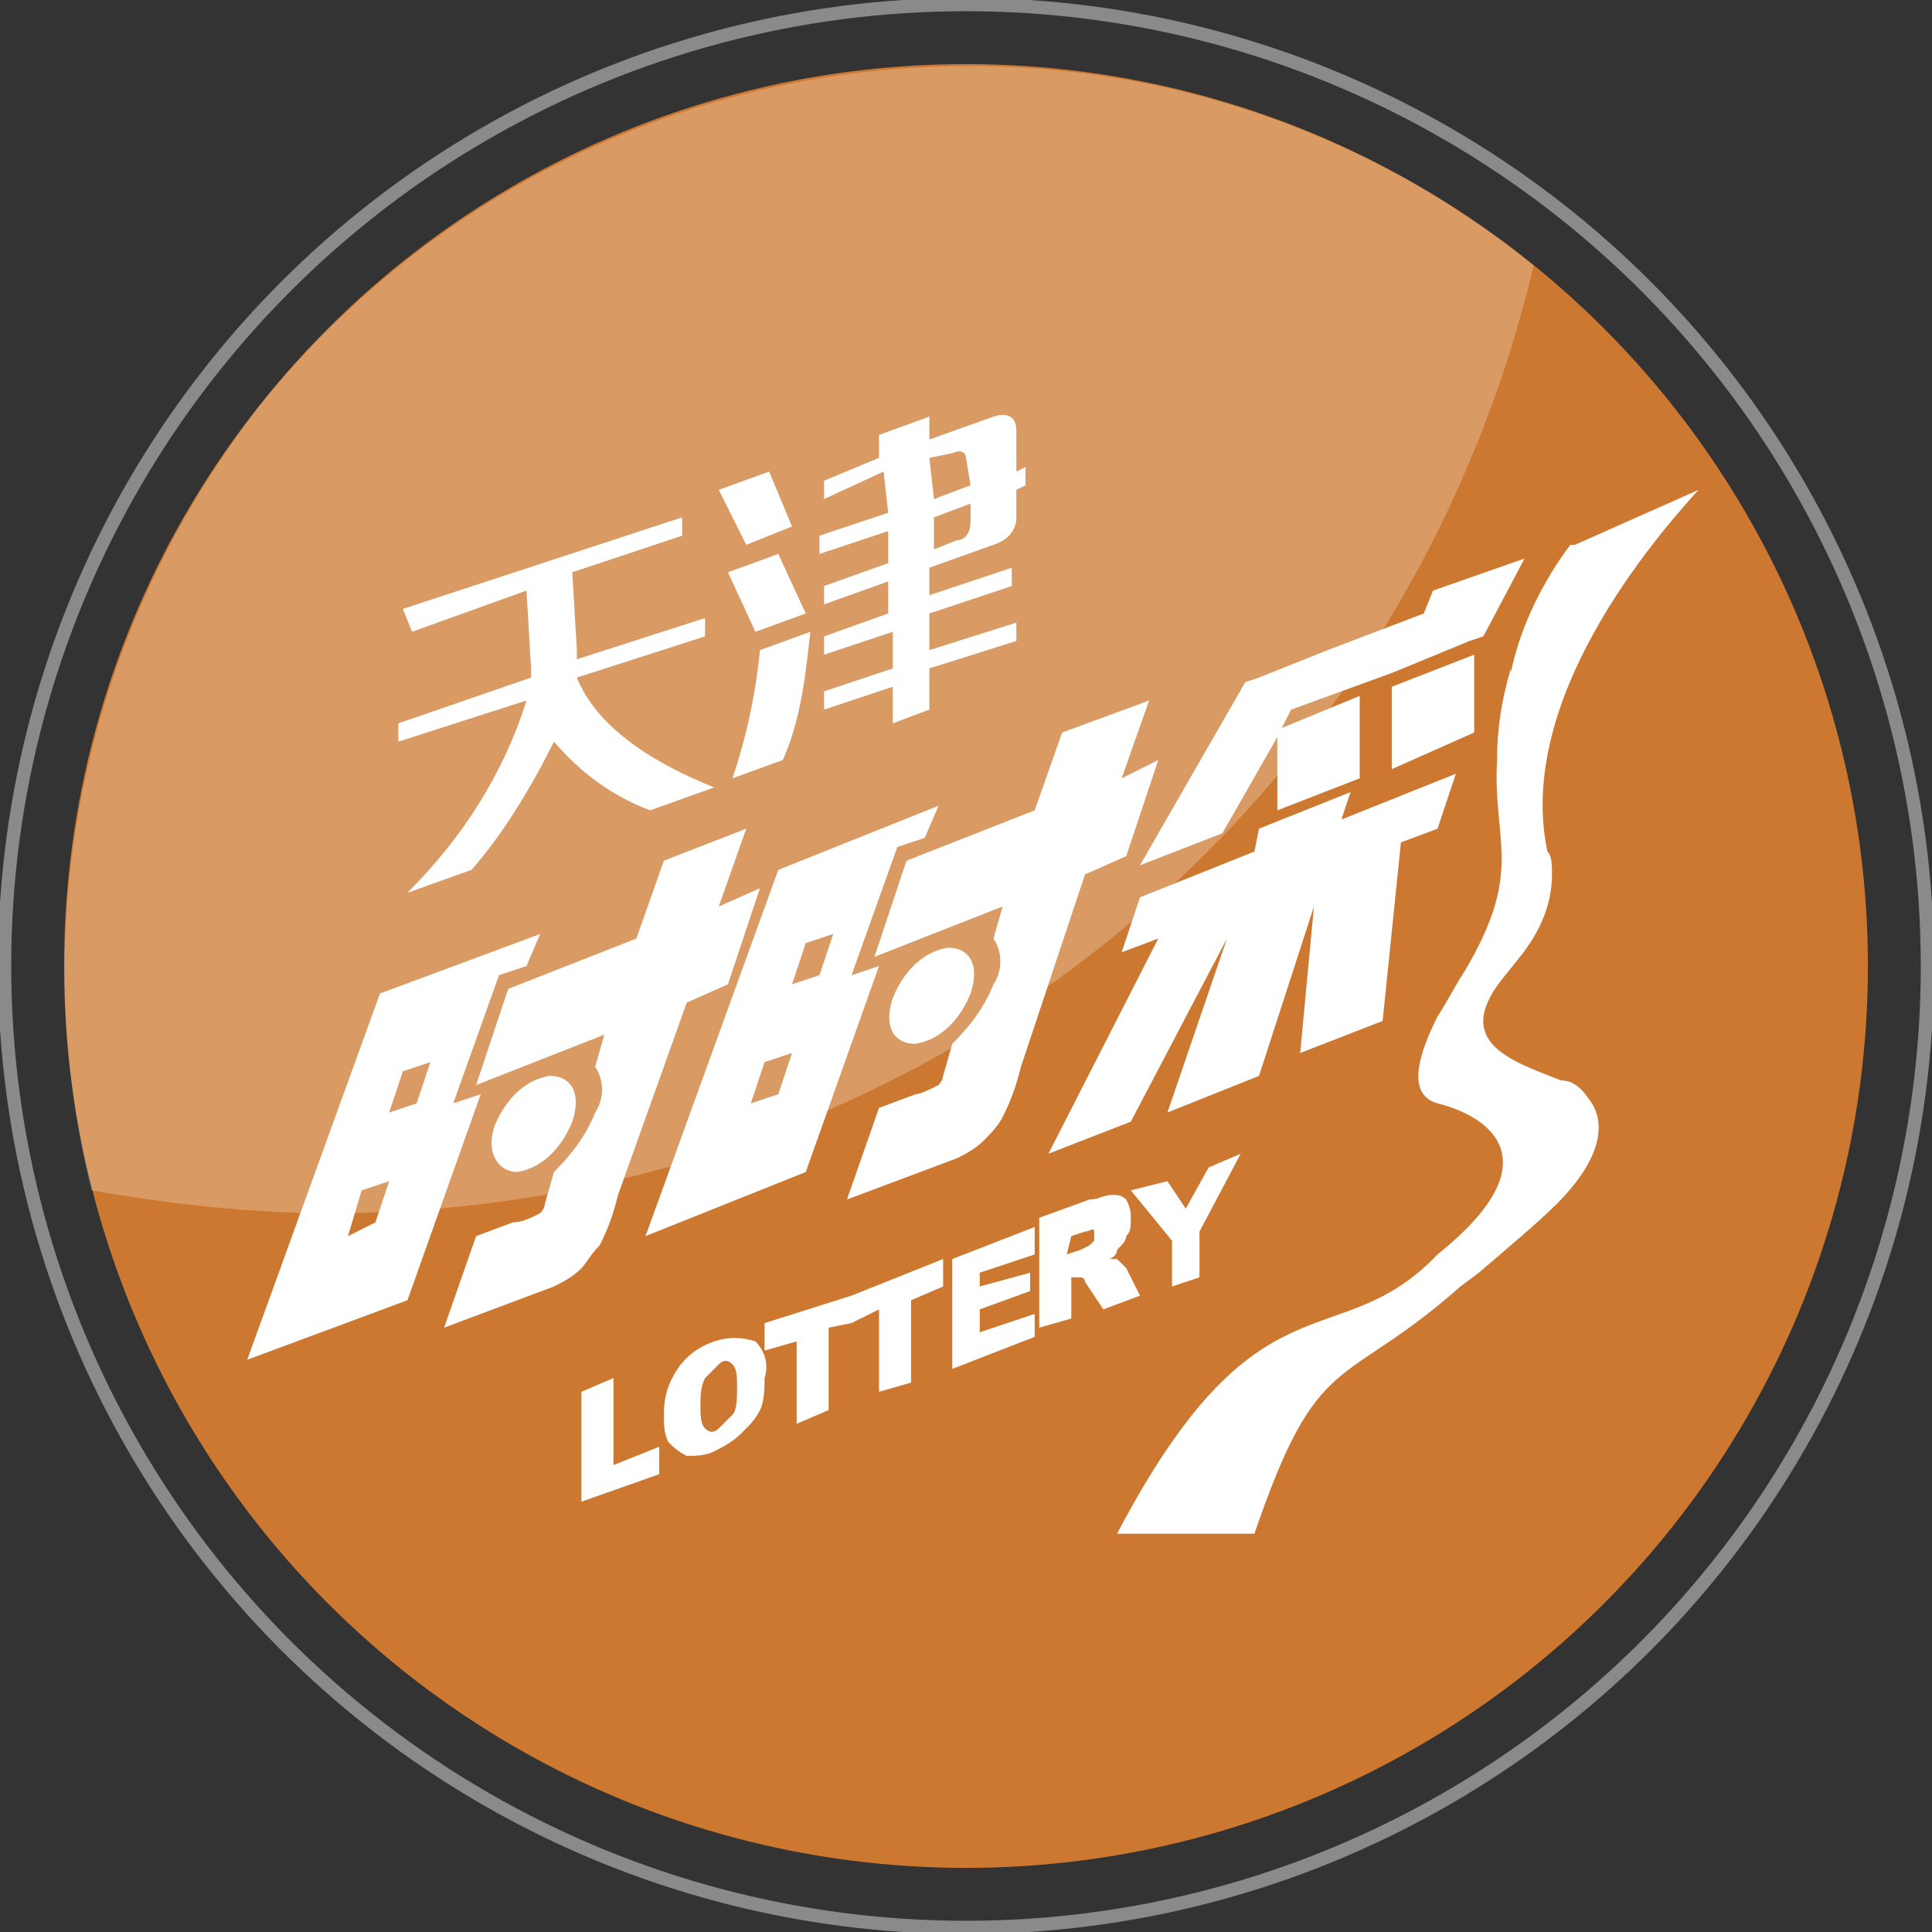 <?xml version="1.0" encoding="utf-8"?>
<!-- Generator: Adobe Illustrator 21.0.0, SVG Export Plug-In . SVG Version: 6.00 Build 0)  -->
<svg version="1.1" id="图层_1" xmlns="http://www.w3.org/2000/svg" xmlns:xlink="http://www.w3.org/1999/xlink" x="0px" y="0px"
	 width="42.2px" height="42.2px" viewBox="0 0 42.2 42.2" style="enable-background:new 0 0 42.2 42.2;" xml:space="preserve">
<rect x="0" y="0" width="42.2" height="42.2" fill="#333333" stroke="none"/>
<style type="text/css">
	.st0{opacity:0.46;fill:none;stroke:#EFEFEF;stroke-width:0.29;stroke-miterlimit:10;enable-background:new    ;}
	.st1{opacity:0.8;fill:#F28930;enable-background:new    ;}
	.st2{opacity:0.25;fill:#FFFFFF;enable-background:new    ;}
	.st3{fill:none;}
	.st4{fill:#FFFFFF;}
</style>
<title>menu_tjssc</title>
<g id="图层_2">
	<g id="左側選單">
		<circle class="st0" cx="21.1" cy="21.1" r="21"/>
		<circle class="st1" cx="21.1" cy="21.1" r="19.7"/>
		<path class="st2" d="M33.5,5.8C25.1-1,12.7,0.3,5.8,8.7C1.9,13.6,0.5,20,2,26c1.7,0.3,3.5,0.5,5.2,0.5C19.8,26.5,30.6,18,33.5,5.8
			z"/>
		<polygon class="st3" points="7.6,27 8.2,26.7 8.5,25.8 7.9,26 		"/>
		<path class="st3" d="M15.6,29.9c-0.1,0.1-0.3,0.2-0.3,0.3c-0.1,0.2-0.1,0.4-0.1,0.6c0,0.2,0,0.3,0.1,0.5c0.1,0.1,0.2,0.1,0.3,0
			c0.1-0.1,0.3-0.1,0.3-0.3c0.1-0.2,0.1-0.4,0.1-0.6c0-0.2,0-0.3-0.1-0.5C15.8,29.8,15.7,29.8,15.6,29.9z"/>
		<polygon class="st3" points="16.9,23.9 17.3,23 16.7,23.3 16.3,24.2 		"/>
		<polygon class="st3" points="8.6,24.3 9.1,24.1 9.5,23.2 8.9,23.4 		"/>
		<path class="st3" d="M23,28.3c0,0,0.1-0.1,0.1-0.1c0,0,0-0.1,0-0.1c0-0.1,0-0.1-0.1-0.1c0,0-0.1,0-0.2,0L22.5,28v0.5l0.3-0.1
			L23,28.3z"/>
		<polygon class="st3" points="18.2,20.4 17.6,20.6 17.3,21.5 17.9,21.3 		"/>
		<path class="st4" d="M9.9,24.1l1-2.8l0.6-0.2l0.3-0.7l-3.5,1.3l-2.9,8l3.5-1.3l1.6-4.5L9.9,24.1z M8.2,26.7L7.6,27l0.3-1l0.6-0.2
			L8.2,26.7z M9.1,24.1l-0.6,0.2l0.3-0.9l0.6-0.2L9.1,24.1z"/>
		<path class="st4" d="M17.6,25.6l1.6-4.5l-0.6,0.2l1-2.8l0.6-0.2l0.3-0.7L17,19l-2.9,8L17.6,25.6z M17.6,20.6l0.6-0.2l-0.3,0.9
			l-0.6,0.2L17.6,20.6z M17.3,23l-0.3,0.9l-0.6,0.2l0.3-0.9L17.3,23z"/>
		<path class="st4" d="M23.7,19.1l0.9-0.4l0.7-2.1L24.5,17l0.6-1.7L23.2,16l-0.6,1.7l-2.8,1.1l-0.7,2.1l2.8-1.1l-0.2,0.7
			c0.2,0.3,0.2,0.7,0,1c-0.2,0.5-0.5,0.9-0.9,1.3l-0.2,0.7c0,0.1-0.1,0.2-0.1,0.2c-0.2,0.1-0.4,0.2-0.5,0.2l-0.8,0.3l-0.7,2l2.4-0.9
			c0.2-0.1,0.4-0.2,0.6-0.4c0.1-0.1,0.3-0.3,0.4-0.5c0.2-0.4,0.3-0.7,0.4-1.1L23.7,19.1z"/>
		<path class="st4" d="M12.7,27.7c0.1-0.1,0.2-0.3,0.4-0.5c0.2-0.4,0.3-0.7,0.4-1.1l1.5-4.2l0.9-0.4l0.7-2.1l-0.9,0.4l0.6-1.7
			l-1.8,0.7l-0.6,1.7l-2.8,1.1l-0.7,2.1l2.8-1.1l-0.2,0.7c0.2,0.3,0.2,0.7,0,1c-0.2,0.5-0.5,0.9-0.9,1.3l-0.2,0.7
			c0,0.1-0.1,0.2-0.1,0.2c-0.2,0.1-0.4,0.2-0.6,0.2L10.4,27l-0.7,2l2.4-0.9C12.3,28,12.5,27.9,12.7,27.7z"/>
		<path class="st4" d="M20,22.8c0.6-0.1,1-0.6,1.2-1.1c0.2-0.6,0-1-0.5-1c-0.6,0.1-1,0.6-1.2,1.1C19.3,22.4,19.5,22.8,20,22.8z"/>
		<path class="st4" d="M11.3,25.6c0.6-0.1,1-0.6,1.2-1.1c0.2-0.6,0-1-0.5-1c-0.6,0.1-1,0.6-1.2,1.1C10.6,25.2,10.9,25.6,11.3,25.6z"
			/>
		<path class="st4" d="M23.4,27.9L23.4,27.9c0.1,0,0.2,0,0.2,0c0.1,0,0.1,0.1,0.1,0.1l0.4,0.6l0.8-0.3l-0.3-0.6l-0.1-0.1l-0.1-0.1
			c-0.1,0-0.1,0-0.2,0c0.1,0,0.2-0.1,0.2-0.2c0.1-0.1,0.2-0.2,0.2-0.3c0.1-0.1,0.1-0.2,0.1-0.4c0-0.1,0-0.2-0.1-0.4
			c-0.1-0.1-0.2-0.1-0.3-0.1c-0.2,0-0.3,0.1-0.5,0.1l-1.1,0.4v2.4l0.7-0.2L23.4,27.9z M23.4,27l0.3-0.1c0.1,0,0.2-0.1,0.2,0
			c0,0,0,0.1,0,0.1c0,0,0,0.1,0,0.1c0,0-0.1,0.1-0.1,0.1l-0.2,0.1l-0.3,0.1L23.4,27z"/>
		<polygon class="st4" points="21.4,28.6 22.5,28.2 22.5,27.8 21.4,28.1 21.4,27.8 22.6,27.4 22.6,26.8 20.8,27.5 20.8,29.9 
			22.6,29.2 22.6,28.7 21.4,29.1 		"/>
		<path class="st4" d="M16.5,29.3c-0.3-0.1-0.6-0.1-0.9,0c-0.3,0.1-0.6,0.3-0.8,0.6c-0.2,0.3-0.3,0.6-0.3,1c0,0.2,0,0.4,0.1,0.6
			c0.1,0.1,0.2,0.2,0.4,0.3c0.2,0,0.4,0,0.6-0.1c0.2-0.1,0.4-0.2,0.6-0.4c0.2-0.2,0.3-0.3,0.4-0.5c0.1-0.2,0.1-0.5,0.1-0.7
			C16.8,29.8,16.7,29.5,16.5,29.3z M16,30.9c-0.1,0.1-0.2,0.2-0.3,0.3c-0.1,0.1-0.2,0.1-0.3,0c-0.1-0.1-0.1-0.3-0.1-0.5
			c0-0.2,0-0.4,0.1-0.6c0.1-0.1,0.2-0.2,0.3-0.3c0.1-0.1,0.2-0.1,0.3,0c0.1,0.1,0.1,0.3,0.1,0.5C16.1,30.5,16.1,30.8,16,30.9z"/>
		<polygon class="st4" points="26.2,27.9 26.2,26.9 27.1,25.2 26.4,25.5 25.9,26.4 25.5,25.8 24.7,26 25.6,27.1 25.6,28.1 		"/>
		<polygon class="st4" points="13.4,30.1 12.7,30.4 12.7,32.8 14.4,32.2 14.4,31.6 13.4,32 		"/>
		<polygon class="st4" points="16.7,28.9 16.7,29.5 17.4,29.3 17.4,31.1 18.1,30.8 18.1,29 18.6,28.9 18.8,28.8 19.2,28.6 
			19.2,30.4 19.9,30.2 19.9,28.4 20.6,28.1 20.6,27.5 18.6,28.3 		"/>
		<polygon class="st4" points="30.4,16.8 32.2,16 32.2,14.3 30.4,15 		"/>
		<polygon class="st4" points="24.7,24.5 26.8,20.5 25.5,24.3 27.5,23.5 28.7,19.8 28.4,23 30.2,22.3 30.6,18.4 31.4,18.1 
			31.8,16.9 29.3,17.9 29.5,17.3 27.5,18.1 27.4,18.6 24.9,19.6 24.5,20.8 25.3,20.5 22.9,25.2 		"/>
		<polygon class="st4" points="27.9,16.1 27.9,17.7 29.7,17 29.7,15.2 28,15.9 28.2,15.5 30.4,14.7 32.1,14 32.4,13.9 33.3,12.2 
			31.3,12.9 31.1,13.4 29,14.2 27.5,14.8 27.2,14.9 24.9,18.9 26.7,18.2 		"/>
		<path class="st4" d="M34.1,23.6L34.1,23.6c-1-0.4-2.4-0.8-1.3-2.2l0.4-0.5c0.4-0.5,0.7-1.1,0.7-1.8c0-0.2,0-0.4-0.1-0.5
			c-0.7-3.3,2.3-6.8,3.3-7.9l-2.7,1.2h-0.1c-0.6,0.8-1.1,1.8-1.3,2.8v-0.1c-0.2,0.7-0.3,1.3-0.3,2c-0.1,1.8,0.6,2.4-0.7,4.6l0,0
			c-0.2,0.3-0.4,0.7-0.6,1c-0.4,0.8-0.7,1.7,0,1.9c1.2,0.3,2.5,1.3,0,3.3l0,0c-2.2,2.3-3.9,0.2-7,6.1h3c1.4-4.1,1.9-3.1,4.5-5.4l0,0
			l0.4-0.3c0.7-0.6,1.3-1.1,1.7-1.5c1-1,1.1-1.8,0.7-2.3C34.5,23.7,34.3,23.6,34.1,23.6z"/>
		<path class="st4" d="M8.8,13.3l6.1-2v0.4l-2.4,0.8l0.1,1.7c0,0.1,0,0.1,0,0.2l2.8-0.9v0.4l-2.8,0.9c0.4,1,1.5,1.8,3,2.4l-1.4,0.5
			c-0.8-0.3-1.5-0.8-2.1-1.5c-0.5,1-1.1,2-1.8,2.8l-1.4,0.5c1.2-1.2,2.1-2.6,2.6-4.2l-2.8,0.9v-0.4l2.9-1c0-0.1,0-0.1,0-0.2
			l-0.1-1.7l-2.5,0.9L8.8,13.3z"/>
		<path class="st4" d="M16.3,11.9l-0.6-1.2l1.1-0.4l0.5,1.2L16.3,11.9z M16.5,13.8l-0.6-1.3l1.1-0.4l0.6,1.3L16.5,13.8z M16,17
			c0.3-0.9,0.5-1.8,0.6-2.8l1.1-0.4c-0.1,0.9-0.2,1.9-0.6,2.8L16,17z M19.5,15.8L19.5,15L18,15.5v-0.4l1.5-0.5v-0.8L18,14.3v-0.4
			l1.4-0.5v-0.7l-1.4,0.5v-0.4l1.4-0.5v-0.7l-1.5,0.5v-0.4l1.5-0.5l-0.1-0.9L18,10.9v-0.4l1.2-0.5V9.5l1.1-0.4v0.5l1.4-0.5
			c0.3-0.1,0.5,0,0.5,0.3l0,0.9l0.2-0.1v0.4l-0.2,0.1v0.6c0,0.3-0.2,0.5-0.5,0.6l-1.4,0.5V13l1.8-0.6v0.4l-1.8,0.6v0.8l1.9-0.6v0.4
			l-1.9,0.6l0,0.9L19.5,15.8z M21.1,10c0-0.1-0.1-0.2-0.3-0.1L20.3,10l0.1,0.9l0.8-0.3L21.1,10z M20.9,11.8c0.2,0,0.3-0.2,0.3-0.4
			v-0.4l-0.8,0.3V12L20.9,11.8z"/>
	</g>
</g>
</svg>
